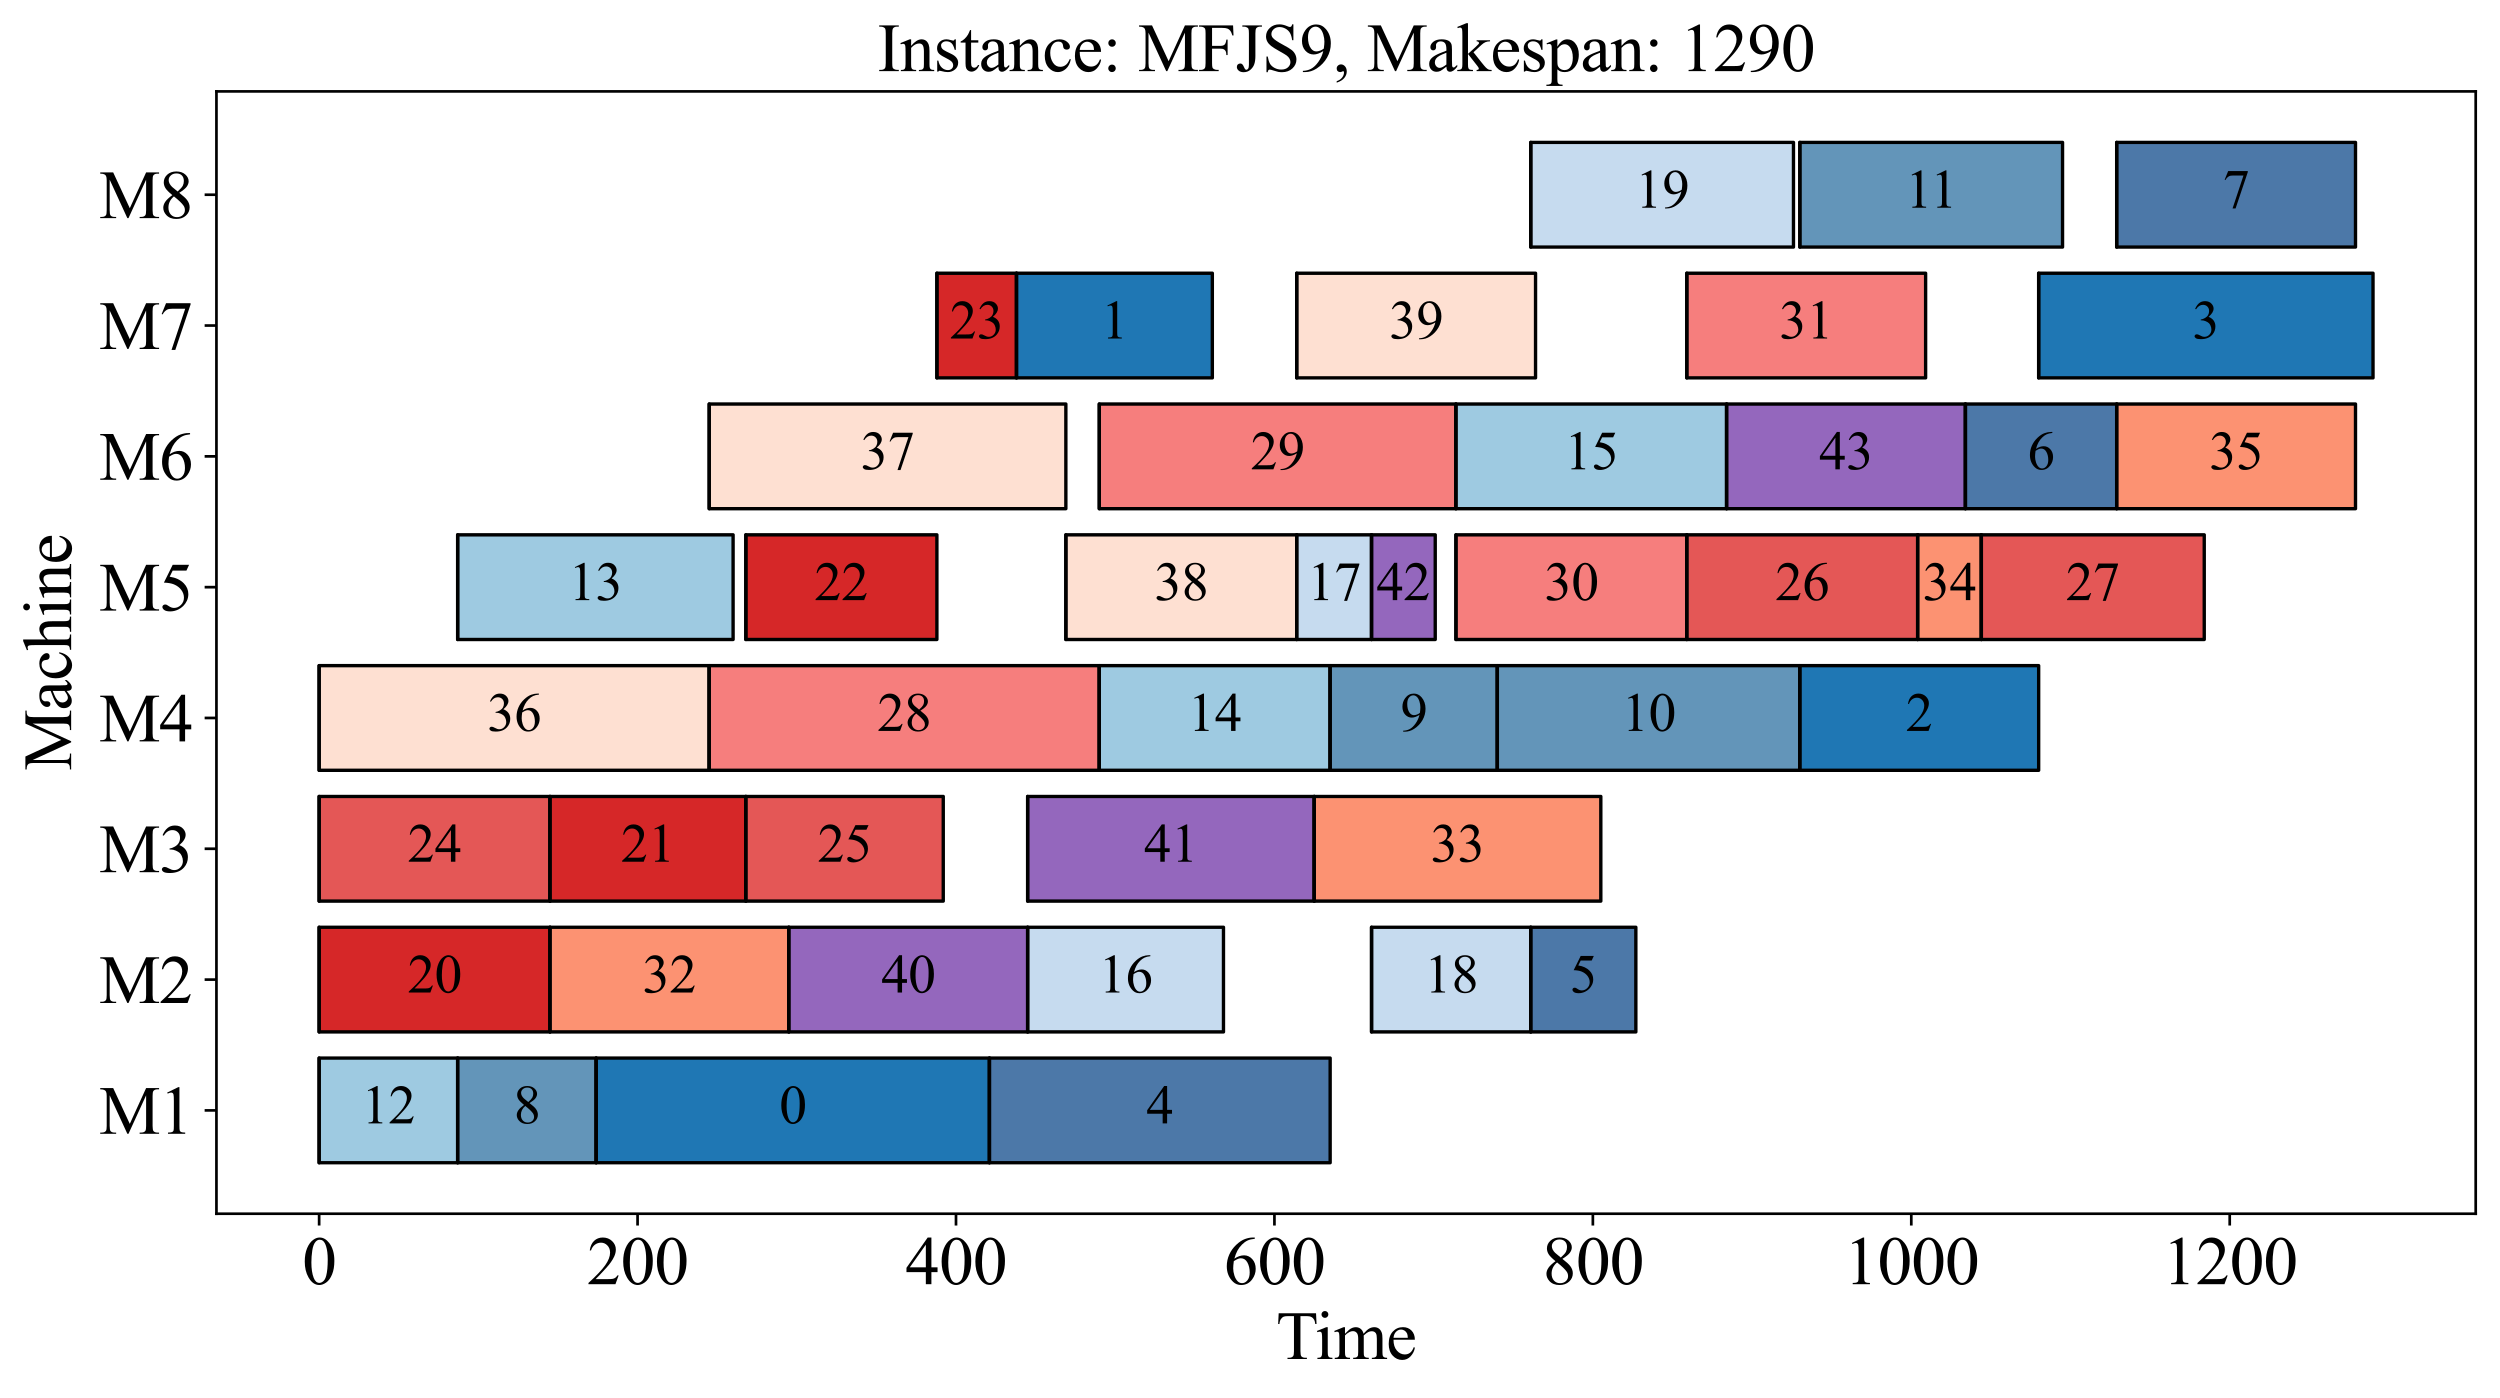 <?xml version="1.0" encoding="utf-8" standalone="no"?>
<!DOCTYPE svg PUBLIC "-//W3C//DTD SVG 1.1//EN"
  "http://www.w3.org/Graphics/SVG/1.1/DTD/svg11.dtd">
<svg xmlns:xlink="http://www.w3.org/1999/xlink" width="740.95pt" height="414.259pt" viewBox="0 0 740.95 414.259" xmlns="http://www.w3.org/2000/svg" version="1.1">
 <defs>
  <style type="text/css">*{stroke-linejoin: round; stroke-linecap: butt}</style>
 </defs>
 <g id="figure_1">
  <g id="patch_1">
   <path d="M 0 414.259 
L 740.95 414.259 
L 740.95 0 
L 0 0 
z
" style="fill: #ffffff"/>
  </g>
  <g id="axes_1">
   <g id="patch_2">
    <path d="M 64.15 359.728 
L 733.75 359.728 
L 733.75 27.087 
L 64.15 27.087 
z
" style="fill: #ffffff"/>
   </g>
   <g id="PolyCollection_1">
    <defs>
     <path id="mff689e682a" d="M 94.586 -69.651 
L 94.586 -100.667 
L 135.64 -100.667 
L 135.64 -69.651 
z
" style="stroke: #000000"/>
    </defs>
    <g clip-path="url(#p47ff75f130)">
     <use xlink:href="#mff689e682a" x="0" y="414.259" style="fill: #9ecae1; stroke: #000000"/>
    </g>
   </g>
   <g id="PolyCollection_2">
    <path d="M 94.586 344.608 
L 94.586 313.592 
L 94.586 313.592 
L 94.586 344.608 
z
" clip-path="url(#p47ff75f130)" style="fill: url(#hd9e4e5d616); stroke: #000000"/>
   </g>
   <g id="PolyCollection_3">
    <defs>
     <path id="m01bcadb114" d="M 135.64 -69.651 
L 135.64 -100.667 
L 176.694 -100.667 
L 176.694 -69.651 
z
" style="stroke: #000000"/>
    </defs>
    <g clip-path="url(#p47ff75f130)">
     <use xlink:href="#m01bcadb114" x="0" y="414.259" style="fill: #6395b9; stroke: #000000"/>
    </g>
   </g>
   <g id="PolyCollection_4">
    <path d="M 135.64 344.608 
L 135.64 313.592 
L 135.64 313.592 
L 135.64 344.608 
z
" clip-path="url(#p47ff75f130)" style="fill: url(#hd9e4e5d616); stroke: #000000"/>
   </g>
   <g id="PolyCollection_5">
    <defs>
     <path id="m544ecda724" d="M 176.694 -69.651 
L 176.694 -100.667 
L 293.249 -100.667 
L 293.249 -69.651 
z
" style="stroke: #000000"/>
    </defs>
    <g clip-path="url(#p47ff75f130)">
     <use xlink:href="#m544ecda724" x="0" y="414.259" style="fill: #1f77b4; stroke: #000000"/>
    </g>
   </g>
   <g id="PolyCollection_6">
    <path d="M 176.694 344.608 
L 176.694 313.592 
L 176.694 313.592 
L 176.694 344.608 
z
" clip-path="url(#p47ff75f130)" style="fill: url(#hd9e4e5d616); stroke: #000000"/>
   </g>
   <g id="PolyCollection_7">
    <defs>
     <path id="m02d9973f94" d="M 293.249 -69.651 
L 293.249 -100.667 
L 394.231 -100.667 
L 394.231 -69.651 
z
" style="stroke: #000000"/>
    </defs>
    <g clip-path="url(#p47ff75f130)">
     <use xlink:href="#m02d9973f94" x="0" y="414.259" style="fill: #4c78a8; stroke: #000000"/>
    </g>
   </g>
   <g id="PolyCollection_8">
    <path d="M 293.249 344.608 
L 293.249 313.592 
L 293.249 313.592 
L 293.249 344.608 
z
" clip-path="url(#p47ff75f130)" style="fill: url(#hd9e4e5d616); stroke: #000000"/>
   </g>
   <g id="PolyCollection_9">
    <defs>
     <path id="mebdc23716f" d="M 94.586 -108.42 
L 94.586 -139.436 
L 163.009 -139.436 
L 163.009 -108.42 
z
" style="stroke: #000000"/>
    </defs>
    <g clip-path="url(#p47ff75f130)">
     <use xlink:href="#mebdc23716f" x="0" y="414.259" style="fill: #d62728; stroke: #000000"/>
    </g>
   </g>
   <g id="PolyCollection_10">
    <path d="M 94.586 305.838 
L 94.586 274.823 
L 94.586 274.823 
L 94.586 305.838 
z
" clip-path="url(#p47ff75f130)" style="fill: url(#hd9e4e5d616); stroke: #000000"/>
   </g>
   <g id="PolyCollection_11">
    <defs>
     <path id="m14fef2a472" d="M 163.009 -108.42 
L 163.009 -139.436 
L 233.791 -139.436 
L 233.791 -108.42 
z
" style="stroke: #000000"/>
    </defs>
    <g clip-path="url(#p47ff75f130)">
     <use xlink:href="#m14fef2a472" x="0" y="414.259" style="fill: #fc9272; stroke: #000000"/>
    </g>
   </g>
   <g id="PolyCollection_12">
    <path d="M 163.009 305.838 
L 163.009 274.823 
L 163.009 274.823 
L 163.009 305.838 
z
" clip-path="url(#p47ff75f130)" style="fill: url(#hd9e4e5d616); stroke: #000000"/>
   </g>
   <g id="PolyCollection_13">
    <defs>
     <path id="md68b8c8b02" d="M 233.791 -108.42 
L 233.791 -139.436 
L 304.574 -139.436 
L 304.574 -108.42 
z
" style="stroke: #000000"/>
    </defs>
    <g clip-path="url(#p47ff75f130)">
     <use xlink:href="#md68b8c8b02" x="0" y="414.259" style="fill: #9467bd; stroke: #000000"/>
    </g>
   </g>
   <g id="PolyCollection_14">
    <path d="M 233.791 305.838 
L 233.791 274.823 
L 233.791 274.823 
L 233.791 305.838 
z
" clip-path="url(#p47ff75f130)" style="fill: url(#hd9e4e5d616); stroke: #000000"/>
   </g>
   <g id="PolyCollection_15">
    <defs>
     <path id="m37b8b7e415" d="M 304.574 -108.42 
L 304.574 -139.436 
L 362.615 -139.436 
L 362.615 -108.42 
z
" style="stroke: #000000"/>
    </defs>
    <g clip-path="url(#p47ff75f130)">
     <use xlink:href="#m37b8b7e415" x="0" y="414.259" style="fill: #c6dbef; stroke: #000000"/>
    </g>
   </g>
   <g id="PolyCollection_16">
    <path d="M 304.574 305.838 
L 304.574 274.823 
L 304.574 274.823 
L 304.574 305.838 
z
" clip-path="url(#p47ff75f130)" style="fill: url(#hd9e4e5d616); stroke: #000000"/>
   </g>
   <g id="PolyCollection_17">
    <defs>
     <path id="m3b2039a3ca" d="M 406.5 -108.42 
L 406.5 -139.436 
L 453.688 -139.436 
L 453.688 -108.42 
z
" style="stroke: #000000"/>
    </defs>
    <g clip-path="url(#p47ff75f130)">
     <use xlink:href="#m3b2039a3ca" x="0" y="414.259" style="fill: #c6dbef; stroke: #000000"/>
    </g>
   </g>
   <g id="PolyCollection_18">
    <path d="M 406.5 305.838 
L 406.5 274.823 
L 406.5 274.823 
L 406.5 305.838 
z
" clip-path="url(#p47ff75f130)" style="fill: url(#hd9e4e5d616); stroke: #000000"/>
   </g>
   <g id="PolyCollection_19">
    <defs>
     <path id="me08c27e023" d="M 453.688 -108.42 
L 453.688 -139.436 
L 484.832 -139.436 
L 484.832 -108.42 
z
" style="stroke: #000000"/>
    </defs>
    <g clip-path="url(#p47ff75f130)">
     <use xlink:href="#me08c27e023" x="0" y="414.259" style="fill: #4c78a8; stroke: #000000"/>
    </g>
   </g>
   <g id="PolyCollection_20">
    <path d="M 453.688 305.838 
L 453.688 274.823 
L 453.688 274.823 
L 453.688 305.838 
z
" clip-path="url(#p47ff75f130)" style="fill: url(#hd9e4e5d616); stroke: #000000"/>
   </g>
   <g id="PolyCollection_21">
    <defs>
     <path id="m6da36f561f" d="M 94.586 -147.19 
L 94.586 -178.205 
L 163.009 -178.205 
L 163.009 -147.19 
z
" style="stroke: #000000"/>
    </defs>
    <g clip-path="url(#p47ff75f130)">
     <use xlink:href="#m6da36f561f" x="0" y="414.259" style="fill: #e45756; stroke: #000000"/>
    </g>
   </g>
   <g id="PolyCollection_22">
    <path d="M 94.586 267.069 
L 94.586 236.054 
L 94.586 236.054 
L 94.586 267.069 
z
" clip-path="url(#p47ff75f130)" style="fill: url(#hd9e4e5d616); stroke: #000000"/>
   </g>
   <g id="PolyCollection_23">
    <defs>
     <path id="mc8dd6ab3a8" d="M 163.009 -147.19 
L 163.009 -178.205 
L 221.051 -178.205 
L 221.051 -147.19 
z
" style="stroke: #000000"/>
    </defs>
    <g clip-path="url(#p47ff75f130)">
     <use xlink:href="#mc8dd6ab3a8" x="0" y="414.259" style="fill: #d62728; stroke: #000000"/>
    </g>
   </g>
   <g id="PolyCollection_24">
    <path d="M 163.009 267.069 
L 163.009 236.054 
L 163.009 236.054 
L 163.009 267.069 
z
" clip-path="url(#p47ff75f130)" style="fill: url(#hd9e4e5d616); stroke: #000000"/>
   </g>
   <g id="PolyCollection_25">
    <defs>
     <path id="m9363a8ab79" d="M 221.051 -147.19 
L 221.051 -178.205 
L 279.564 -178.205 
L 279.564 -147.19 
z
" style="stroke: #000000"/>
    </defs>
    <g clip-path="url(#p47ff75f130)">
     <use xlink:href="#m9363a8ab79" x="0" y="414.259" style="fill: #e45756; stroke: #000000"/>
    </g>
   </g>
   <g id="PolyCollection_26">
    <path d="M 221.051 267.069 
L 221.051 236.054 
L 221.051 236.054 
L 221.051 267.069 
z
" clip-path="url(#p47ff75f130)" style="fill: url(#hd9e4e5d616); stroke: #000000"/>
   </g>
   <g id="PolyCollection_27">
    <defs>
     <path id="m8dbe114ea6" d="M 304.574 -147.19 
L 304.574 -178.205 
L 389.512 -178.205 
L 389.512 -147.19 
z
" style="stroke: #000000"/>
    </defs>
    <g clip-path="url(#p47ff75f130)">
     <use xlink:href="#m8dbe114ea6" x="0" y="414.259" style="fill: #9467bd; stroke: #000000"/>
    </g>
   </g>
   <g id="PolyCollection_28">
    <path d="M 304.574 267.069 
L 304.574 236.054 
L 304.574 236.054 
L 304.574 267.069 
z
" clip-path="url(#p47ff75f130)" style="fill: url(#hd9e4e5d616); stroke: #000000"/>
   </g>
   <g id="PolyCollection_29">
    <defs>
     <path id="m3105e2e267" d="M 389.512 -147.19 
L 389.512 -178.205 
L 474.451 -178.205 
L 474.451 -147.19 
z
" style="stroke: #000000"/>
    </defs>
    <g clip-path="url(#p47ff75f130)">
     <use xlink:href="#m3105e2e267" x="0" y="414.259" style="fill: #fc9272; stroke: #000000"/>
    </g>
   </g>
   <g id="PolyCollection_30">
    <path d="M 389.512 267.069 
L 389.512 236.054 
L 389.512 236.054 
L 389.512 267.069 
z
" clip-path="url(#p47ff75f130)" style="fill: url(#hd9e4e5d616); stroke: #000000"/>
   </g>
   <g id="PolyCollection_31">
    <defs>
     <path id="m6b55449973" d="M 94.586 -185.959 
L 94.586 -216.974 
L 210.197 -216.974 
L 210.197 -185.959 
z
" style="stroke: #000000"/>
    </defs>
    <g clip-path="url(#p47ff75f130)">
     <use xlink:href="#m6b55449973" x="0" y="414.259" style="fill: #fee0d2; stroke: #000000"/>
    </g>
   </g>
   <g id="PolyCollection_32">
    <path d="M 94.586 228.3 
L 94.586 197.284 
L 94.586 197.284 
L 94.586 228.3 
z
" clip-path="url(#p47ff75f130)" style="fill: url(#hd9e4e5d616); stroke: #000000"/>
   </g>
   <g id="PolyCollection_33">
    <defs>
     <path id="mc320e1a451" d="M 210.197 -185.959 
L 210.197 -216.974 
L 325.808 -216.974 
L 325.808 -185.959 
z
" style="stroke: #000000"/>
    </defs>
    <g clip-path="url(#p47ff75f130)">
     <use xlink:href="#mc320e1a451" x="0" y="414.259" style="fill: #f67e7d; stroke: #000000"/>
    </g>
   </g>
   <g id="PolyCollection_34">
    <path d="M 210.197 228.3 
L 210.197 197.284 
L 210.197 197.284 
L 210.197 228.3 
z
" clip-path="url(#p47ff75f130)" style="fill: url(#hd9e4e5d616); stroke: #000000"/>
   </g>
   <g id="PolyCollection_35">
    <defs>
     <path id="m1f0e26276e" d="M 325.808 -185.959 
L 325.808 -216.974 
L 394.231 -216.974 
L 394.231 -185.959 
z
" style="stroke: #000000"/>
    </defs>
    <g clip-path="url(#p47ff75f130)">
     <use xlink:href="#m1f0e26276e" x="0" y="414.259" style="fill: #9ecae1; stroke: #000000"/>
    </g>
   </g>
   <g id="PolyCollection_36">
    <path d="M 325.808 228.3 
L 325.808 197.284 
L 325.808 197.284 
L 325.808 228.3 
z
" clip-path="url(#p47ff75f130)" style="fill: url(#hd9e4e5d616); stroke: #000000"/>
   </g>
   <g id="PolyCollection_37">
    <defs>
     <path id="mf9af5ffdec" d="M 394.231 -185.959 
L 394.231 -216.974 
L 443.779 -216.974 
L 443.779 -185.959 
z
" style="stroke: #000000"/>
    </defs>
    <g clip-path="url(#p47ff75f130)">
     <use xlink:href="#mf9af5ffdec" x="0" y="414.259" style="fill: #6395b9; stroke: #000000"/>
    </g>
   </g>
   <g id="PolyCollection_38">
    <path d="M 394.231 228.3 
L 394.231 197.284 
L 394.231 197.284 
L 394.231 228.3 
z
" clip-path="url(#p47ff75f130)" style="fill: url(#hd9e4e5d616); stroke: #000000"/>
   </g>
   <g id="PolyCollection_39">
    <defs>
     <path id="mb740671d5b" d="M 443.779 -185.959 
L 443.779 -216.974 
L 533.436 -216.974 
L 533.436 -185.959 
z
" style="stroke: #000000"/>
    </defs>
    <g clip-path="url(#p47ff75f130)">
     <use xlink:href="#mb740671d5b" x="0" y="414.259" style="fill: #6395b9; stroke: #000000"/>
    </g>
   </g>
   <g id="PolyCollection_40">
    <path d="M 443.779 228.3 
L 443.779 197.284 
L 443.779 197.284 
L 443.779 228.3 
z
" clip-path="url(#p47ff75f130)" style="fill: url(#hd9e4e5d616); stroke: #000000"/>
   </g>
   <g id="PolyCollection_41">
    <defs>
     <path id="m84c712bb4f" d="M 533.436 -185.959 
L 533.436 -216.974 
L 604.218 -216.974 
L 604.218 -185.959 
z
" style="stroke: #000000"/>
    </defs>
    <g clip-path="url(#p47ff75f130)">
     <use xlink:href="#m84c712bb4f" x="0" y="414.259" style="fill: #1f77b4; stroke: #000000"/>
    </g>
   </g>
   <g id="PolyCollection_42">
    <path d="M 533.436 228.3 
L 533.436 197.284 
L 533.436 197.284 
L 533.436 228.3 
z
" clip-path="url(#p47ff75f130)" style="fill: url(#hd9e4e5d616); stroke: #000000"/>
   </g>
   <g id="PolyCollection_43">
    <defs>
     <path id="mf5e89d4149" d="M 135.64 -224.728 
L 135.64 -255.744 
L 217.276 -255.744 
L 217.276 -224.728 
z
" style="stroke: #000000"/>
    </defs>
    <g clip-path="url(#p47ff75f130)">
     <use xlink:href="#mf5e89d4149" x="0" y="414.259" style="fill: #9ecae1; stroke: #000000"/>
    </g>
   </g>
   <g id="PolyCollection_44">
    <path d="M 135.64 189.531 
L 135.64 158.515 
L 135.64 158.515 
L 135.64 189.531 
z
" clip-path="url(#p47ff75f130)" style="fill: url(#hd9e4e5d616); stroke: #000000"/>
   </g>
   <g id="PolyCollection_45">
    <defs>
     <path id="m15197a8713" d="M 221.051 -224.728 
L 221.051 -255.744 
L 277.676 -255.744 
L 277.676 -224.728 
z
" style="stroke: #000000"/>
    </defs>
    <g clip-path="url(#p47ff75f130)">
     <use xlink:href="#m15197a8713" x="0" y="414.259" style="fill: #d62728; stroke: #000000"/>
    </g>
   </g>
   <g id="PolyCollection_46">
    <path d="M 221.051 189.531 
L 221.051 158.515 
L 221.051 158.515 
L 221.051 189.531 
z
" clip-path="url(#p47ff75f130)" style="fill: url(#hd9e4e5d616); stroke: #000000"/>
   </g>
   <g id="PolyCollection_47">
    <defs>
     <path id="m06922b2350" d="M 315.899 -224.728 
L 315.899 -255.744 
L 384.322 -255.744 
L 384.322 -224.728 
z
" style="stroke: #000000"/>
    </defs>
    <g clip-path="url(#p47ff75f130)">
     <use xlink:href="#m06922b2350" x="0" y="414.259" style="fill: #fee0d2; stroke: #000000"/>
    </g>
   </g>
   <g id="PolyCollection_48">
    <path d="M 315.899 189.531 
L 315.899 158.515 
L 315.899 158.515 
L 315.899 189.531 
z
" clip-path="url(#p47ff75f130)" style="fill: url(#hd9e4e5d616); stroke: #000000"/>
   </g>
   <g id="PolyCollection_49">
    <defs>
     <path id="me83b52775a" d="M 384.322 -224.728 
L 384.322 -255.744 
L 406.5 -255.744 
L 406.5 -224.728 
z
" style="stroke: #000000"/>
    </defs>
    <g clip-path="url(#p47ff75f130)">
     <use xlink:href="#me83b52775a" x="0" y="414.259" style="fill: #c6dbef; stroke: #000000"/>
    </g>
   </g>
   <g id="PolyCollection_50">
    <path d="M 384.322 189.531 
L 384.322 158.515 
L 384.322 158.515 
L 384.322 189.531 
z
" clip-path="url(#p47ff75f130)" style="fill: url(#hd9e4e5d616); stroke: #000000"/>
   </g>
   <g id="PolyCollection_51">
    <defs>
     <path id="md1a01cda67" d="M 406.5 -224.728 
L 406.5 -255.744 
L 425.375 -255.744 
L 425.375 -224.728 
z
" style="stroke: #000000"/>
    </defs>
    <g clip-path="url(#p47ff75f130)">
     <use xlink:href="#md1a01cda67" x="0" y="414.259" style="fill: #9467bd; stroke: #000000"/>
    </g>
   </g>
   <g id="PolyCollection_52">
    <path d="M 406.5 189.531 
L 406.5 158.515 
L 406.5 158.515 
L 406.5 189.531 
z
" clip-path="url(#p47ff75f130)" style="fill: url(#hd9e4e5d616); stroke: #000000"/>
   </g>
   <g id="PolyCollection_53">
    <defs>
     <path id="mda8daeb2f2" d="M 431.51 -224.728 
L 431.51 -255.744 
L 499.933 -255.744 
L 499.933 -224.728 
z
" style="stroke: #000000"/>
    </defs>
    <g clip-path="url(#p47ff75f130)">
     <use xlink:href="#mda8daeb2f2" x="0" y="414.259" style="fill: #f67e7d; stroke: #000000"/>
    </g>
   </g>
   <g id="PolyCollection_54">
    <path d="M 431.51 189.531 
L 431.51 158.515 
L 431.51 158.515 
L 431.51 189.531 
z
" clip-path="url(#p47ff75f130)" style="fill: url(#hd9e4e5d616); stroke: #000000"/>
   </g>
   <g id="PolyCollection_55">
    <defs>
     <path id="mcf6ab3fa9c" d="M 499.933 -224.728 
L 499.933 -255.744 
L 568.355 -255.744 
L 568.355 -224.728 
z
" style="stroke: #000000"/>
    </defs>
    <g clip-path="url(#p47ff75f130)">
     <use xlink:href="#mcf6ab3fa9c" x="0" y="414.259" style="fill: #e45756; stroke: #000000"/>
    </g>
   </g>
   <g id="PolyCollection_56">
    <path d="M 499.933 189.531 
L 499.933 158.515 
L 499.933 158.515 
L 499.933 189.531 
z
" clip-path="url(#p47ff75f130)" style="fill: url(#hd9e4e5d616); stroke: #000000"/>
   </g>
   <g id="PolyCollection_57">
    <defs>
     <path id="mbe0f605078" d="M 568.355 -224.728 
L 568.355 -255.744 
L 587.231 -255.744 
L 587.231 -224.728 
z
" style="stroke: #000000"/>
    </defs>
    <g clip-path="url(#p47ff75f130)">
     <use xlink:href="#mbe0f605078" x="0" y="414.259" style="fill: #fc9272; stroke: #000000"/>
    </g>
   </g>
   <g id="PolyCollection_58">
    <path d="M 568.355 189.531 
L 568.355 158.515 
L 568.355 158.515 
L 568.355 189.531 
z
" clip-path="url(#p47ff75f130)" style="fill: url(#hd9e4e5d616); stroke: #000000"/>
   </g>
   <g id="PolyCollection_59">
    <defs>
     <path id="m3c773db8bf" d="M 587.231 -224.728 
L 587.231 -255.744 
L 653.294 -255.744 
L 653.294 -224.728 
z
" style="stroke: #000000"/>
    </defs>
    <g clip-path="url(#p47ff75f130)">
     <use xlink:href="#m3c773db8bf" x="0" y="414.259" style="fill: #e45756; stroke: #000000"/>
    </g>
   </g>
   <g id="PolyCollection_60">
    <path d="M 587.231 189.531 
L 587.231 158.515 
L 587.231 158.515 
L 587.231 189.531 
z
" clip-path="url(#p47ff75f130)" style="fill: url(#hd9e4e5d616); stroke: #000000"/>
   </g>
   <g id="PolyCollection_61">
    <defs>
     <path id="m1497c17f17" d="M 210.197 -263.497 
L 210.197 -294.513 
L 315.899 -294.513 
L 315.899 -263.497 
z
" style="stroke: #000000"/>
    </defs>
    <g clip-path="url(#p47ff75f130)">
     <use xlink:href="#m1497c17f17" x="0" y="414.259" style="fill: #fee0d2; stroke: #000000"/>
    </g>
   </g>
   <g id="PolyCollection_62">
    <path d="M 210.197 150.761 
L 210.197 119.746 
L 210.197 119.746 
L 210.197 150.761 
z
" clip-path="url(#p47ff75f130)" style="fill: url(#hd9e4e5d616); stroke: #000000"/>
   </g>
   <g id="PolyCollection_63">
    <defs>
     <path id="me3de619444" d="M 325.808 -263.497 
L 325.808 -294.513 
L 431.51 -294.513 
L 431.51 -263.497 
z
" style="stroke: #000000"/>
    </defs>
    <g clip-path="url(#p47ff75f130)">
     <use xlink:href="#me3de619444" x="0" y="414.259" style="fill: #f67e7d; stroke: #000000"/>
    </g>
   </g>
   <g id="PolyCollection_64">
    <path d="M 325.808 150.761 
L 325.808 119.746 
L 325.808 119.746 
L 325.808 150.761 
z
" clip-path="url(#p47ff75f130)" style="fill: url(#hd9e4e5d616); stroke: #000000"/>
   </g>
   <g id="PolyCollection_65">
    <defs>
     <path id="m731df9199f" d="M 431.51 -263.497 
L 431.51 -294.513 
L 511.73 -294.513 
L 511.73 -263.497 
z
" style="stroke: #000000"/>
    </defs>
    <g clip-path="url(#p47ff75f130)">
     <use xlink:href="#m731df9199f" x="0" y="414.259" style="fill: #9ecae1; stroke: #000000"/>
    </g>
   </g>
   <g id="PolyCollection_66">
    <path d="M 431.51 150.761 
L 431.51 119.746 
L 431.51 119.746 
L 431.51 150.761 
z
" clip-path="url(#p47ff75f130)" style="fill: url(#hd9e4e5d616); stroke: #000000"/>
   </g>
   <g id="PolyCollection_67">
    <defs>
     <path id="medd0426863" d="M 511.73 -263.497 
L 511.73 -294.513 
L 582.512 -294.513 
L 582.512 -263.497 
z
" style="stroke: #000000"/>
    </defs>
    <g clip-path="url(#p47ff75f130)">
     <use xlink:href="#medd0426863" x="0" y="414.259" style="fill: #9467bd; stroke: #000000"/>
    </g>
   </g>
   <g id="PolyCollection_68">
    <path d="M 511.73 150.761 
L 511.73 119.746 
L 511.73 119.746 
L 511.73 150.761 
z
" clip-path="url(#p47ff75f130)" style="fill: url(#hd9e4e5d616); stroke: #000000"/>
   </g>
   <g id="PolyCollection_69">
    <defs>
     <path id="m95fc25e446" d="M 582.512 -263.497 
L 582.512 -294.513 
L 627.341 -294.513 
L 627.341 -263.497 
z
" style="stroke: #000000"/>
    </defs>
    <g clip-path="url(#p47ff75f130)">
     <use xlink:href="#m95fc25e446" x="0" y="414.259" style="fill: #4c78a8; stroke: #000000"/>
    </g>
   </g>
   <g id="PolyCollection_70">
    <path d="M 582.512 150.761 
L 582.512 119.746 
L 582.512 119.746 
L 582.512 150.761 
z
" clip-path="url(#p47ff75f130)" style="fill: url(#hd9e4e5d616); stroke: #000000"/>
   </g>
   <g id="PolyCollection_71">
    <defs>
     <path id="m52de9f1928" d="M 627.341 -263.497 
L 627.341 -294.513 
L 698.123 -294.513 
L 698.123 -263.497 
z
" style="stroke: #000000"/>
    </defs>
    <g clip-path="url(#p47ff75f130)">
     <use xlink:href="#m52de9f1928" x="0" y="414.259" style="fill: #fc9272; stroke: #000000"/>
    </g>
   </g>
   <g id="PolyCollection_72">
    <path d="M 627.341 150.761 
L 627.341 119.746 
L 627.341 119.746 
L 627.341 150.761 
z
" clip-path="url(#p47ff75f130)" style="fill: url(#hd9e4e5d616); stroke: #000000"/>
   </g>
   <g id="PolyCollection_73">
    <defs>
     <path id="mc40f180619" d="M 277.676 -302.267 
L 277.676 -333.282 
L 301.271 -333.282 
L 301.271 -302.267 
z
" style="stroke: #000000"/>
    </defs>
    <g clip-path="url(#p47ff75f130)">
     <use xlink:href="#mc40f180619" x="0" y="414.259" style="fill: #d62728; stroke: #000000"/>
    </g>
   </g>
   <g id="PolyCollection_74">
    <path d="M 277.676 111.992 
L 277.676 80.977 
L 277.676 80.977 
L 277.676 111.992 
z
" clip-path="url(#p47ff75f130)" style="fill: url(#hd9e4e5d616); stroke: #000000"/>
   </g>
   <g id="PolyCollection_75">
    <defs>
     <path id="md3a81cb4a1" d="M 301.271 -302.267 
L 301.271 -333.282 
L 359.312 -333.282 
L 359.312 -302.267 
z
" style="stroke: #000000"/>
    </defs>
    <g clip-path="url(#p47ff75f130)">
     <use xlink:href="#md3a81cb4a1" x="0" y="414.259" style="fill: #1f77b4; stroke: #000000"/>
    </g>
   </g>
   <g id="PolyCollection_76">
    <path d="M 301.271 111.992 
L 301.271 80.977 
L 301.271 80.977 
L 301.271 111.992 
z
" clip-path="url(#p47ff75f130)" style="fill: url(#hd9e4e5d616); stroke: #000000"/>
   </g>
   <g id="PolyCollection_77">
    <defs>
     <path id="md5d8fa8c0f" d="M 384.322 -302.267 
L 384.322 -333.282 
L 455.104 -333.282 
L 455.104 -302.267 
z
" style="stroke: #000000"/>
    </defs>
    <g clip-path="url(#p47ff75f130)">
     <use xlink:href="#md5d8fa8c0f" x="0" y="414.259" style="fill: #fee0d2; stroke: #000000"/>
    </g>
   </g>
   <g id="PolyCollection_78">
    <path d="M 384.322 111.992 
L 384.322 80.977 
L 384.322 80.977 
L 384.322 111.992 
z
" clip-path="url(#p47ff75f130)" style="fill: url(#hd9e4e5d616); stroke: #000000"/>
   </g>
   <g id="PolyCollection_79">
    <defs>
     <path id="m603b903de3" d="M 499.933 -302.267 
L 499.933 -333.282 
L 570.715 -333.282 
L 570.715 -302.267 
z
" style="stroke: #000000"/>
    </defs>
    <g clip-path="url(#p47ff75f130)">
     <use xlink:href="#m603b903de3" x="0" y="414.259" style="fill: #f67e7d; stroke: #000000"/>
    </g>
   </g>
   <g id="PolyCollection_80">
    <path d="M 499.933 111.992 
L 499.933 80.977 
L 499.933 80.977 
L 499.933 111.992 
z
" clip-path="url(#p47ff75f130)" style="fill: url(#hd9e4e5d616); stroke: #000000"/>
   </g>
   <g id="PolyCollection_81">
    <defs>
     <path id="mf208c3848e" d="M 604.218 -302.267 
L 604.218 -333.282 
L 703.314 -333.282 
L 703.314 -302.267 
z
" style="stroke: #000000"/>
    </defs>
    <g clip-path="url(#p47ff75f130)">
     <use xlink:href="#mf208c3848e" x="0" y="414.259" style="fill: #1f77b4; stroke: #000000"/>
    </g>
   </g>
   <g id="PolyCollection_82">
    <path d="M 604.218 111.992 
L 604.218 80.977 
L 604.218 80.977 
L 604.218 111.992 
z
" clip-path="url(#p47ff75f130)" style="fill: url(#hd9e4e5d616); stroke: #000000"/>
   </g>
   <g id="PolyCollection_83">
    <defs>
     <path id="mbe2f33ed51" d="M 453.688 -341.036 
L 453.688 -372.051 
L 531.549 -372.051 
L 531.549 -341.036 
z
" style="stroke: #000000"/>
    </defs>
    <g clip-path="url(#p47ff75f130)">
     <use xlink:href="#mbe2f33ed51" x="0" y="414.259" style="fill: #c6dbef; stroke: #000000"/>
    </g>
   </g>
   <g id="PolyCollection_84">
    <path d="M 453.688 73.223 
L 453.688 42.208 
L 453.688 42.208 
L 453.688 73.223 
z
" clip-path="url(#p47ff75f130)" style="fill: url(#hd9e4e5d616); stroke: #000000"/>
   </g>
   <g id="PolyCollection_85">
    <defs>
     <path id="m9ee752be42" d="M 533.436 -341.036 
L 533.436 -372.051 
L 611.297 -372.051 
L 611.297 -341.036 
z
" style="stroke: #000000"/>
    </defs>
    <g clip-path="url(#p47ff75f130)">
     <use xlink:href="#m9ee752be42" x="0" y="414.259" style="fill: #6395b9; stroke: #000000"/>
    </g>
   </g>
   <g id="PolyCollection_86">
    <path d="M 533.436 73.223 
L 533.436 42.208 
L 533.436 42.208 
L 533.436 73.223 
z
" clip-path="url(#p47ff75f130)" style="fill: url(#hd9e4e5d616); stroke: #000000"/>
   </g>
   <g id="PolyCollection_87">
    <defs>
     <path id="m8facebf073" d="M 627.341 -341.036 
L 627.341 -372.051 
L 698.123 -372.051 
L 698.123 -341.036 
z
" style="stroke: #000000"/>
    </defs>
    <g clip-path="url(#p47ff75f130)">
     <use xlink:href="#m8facebf073" x="0" y="414.259" style="fill: #4c78a8; stroke: #000000"/>
    </g>
   </g>
   <g id="PolyCollection_88">
    <path d="M 627.341 73.223 
L 627.341 42.208 
L 627.341 42.208 
L 627.341 73.223 
z
" clip-path="url(#p47ff75f130)" style="fill: url(#hd9e4e5d616); stroke: #000000"/>
   </g>
   <g id="matplotlib.axis_1">
    <g id="xtick_1">
     <g id="line2d_1">
      <defs>
       <path id="m393d770f12" d="M 0 0 
L 0 3.5 
" style="stroke: #000000; stroke-width: 0.8"/>
      </defs>
      <g>
       <use xlink:href="#m393d770f12" x="94.586" y="359.728" style="stroke: #000000; stroke-width: 0.8"/>
      </g>
     </g>
     <g id="text_1">
      <!-- 0 -->
      <g transform="translate(89.586 380.615) scale(0.2 -0.2)">
       <defs>
        <path id="TimesNewRomanPSMT-30" d="M 231 2094 
Q 231 2819 450 3342 
Q 669 3866 1031 4122 
Q 1313 4325 1613 4325 
Q 2100 4325 2488 3828 
Q 2972 3213 2972 2159 
Q 2972 1422 2759 906 
Q 2547 391 2217 158 
Q 1888 -75 1581 -75 
Q 975 -75 572 641 
Q 231 1244 231 2094 
z
M 844 2016 
Q 844 1141 1059 588 
Q 1238 122 1591 122 
Q 1759 122 1940 273 
Q 2122 425 2216 781 
Q 2359 1319 2359 2297 
Q 2359 3022 2209 3506 
Q 2097 3866 1919 4016 
Q 1791 4119 1609 4119 
Q 1397 4119 1231 3928 
Q 1006 3669 925 3112 
Q 844 2556 844 2016 
z
" transform="scale(0.016)"/>
       </defs>
       <use xlink:href="#TimesNewRomanPSMT-30"/>
      </g>
     </g>
    </g>
    <g id="xtick_2">
     <g id="line2d_2">
      <g>
       <use xlink:href="#m393d770f12" x="188.963" y="359.728" style="stroke: #000000; stroke-width: 0.8"/>
      </g>
     </g>
     <g id="text_2">
      <!-- 200 -->
      <g transform="translate(173.963 380.615) scale(0.2 -0.2)">
       <defs>
        <path id="TimesNewRomanPSMT-32" d="M 2934 816 
L 2638 0 
L 138 0 
L 138 116 
Q 1241 1122 1691 1759 
Q 2141 2397 2141 2925 
Q 2141 3328 1894 3587 
Q 1647 3847 1303 3847 
Q 991 3847 742 3664 
Q 494 3481 375 3128 
L 259 3128 
Q 338 3706 661 4015 
Q 984 4325 1469 4325 
Q 1984 4325 2329 3994 
Q 2675 3663 2675 3213 
Q 2675 2891 2525 2569 
Q 2294 2063 1775 1497 
Q 997 647 803 472 
L 1909 472 
Q 2247 472 2383 497 
Q 2519 522 2628 598 
Q 2738 675 2819 816 
L 2934 816 
z
" transform="scale(0.016)"/>
       </defs>
       <use xlink:href="#TimesNewRomanPSMT-32"/>
       <use xlink:href="#TimesNewRomanPSMT-30" x="50"/>
       <use xlink:href="#TimesNewRomanPSMT-30" x="100"/>
      </g>
     </g>
    </g>
    <g id="xtick_3">
     <g id="line2d_3">
      <g>
       <use xlink:href="#m393d770f12" x="283.339" y="359.728" style="stroke: #000000; stroke-width: 0.8"/>
      </g>
     </g>
     <g id="text_3">
      <!-- 400 -->
      <g transform="translate(268.339 380.615) scale(0.2 -0.2)">
       <defs>
        <path id="TimesNewRomanPSMT-34" d="M 2978 1563 
L 2978 1119 
L 2409 1119 
L 2409 0 
L 1894 0 
L 1894 1119 
L 100 1119 
L 100 1519 
L 2066 4325 
L 2409 4325 
L 2409 1563 
L 2978 1563 
z
M 1894 1563 
L 1894 3666 
L 406 1563 
L 1894 1563 
z
" transform="scale(0.016)"/>
       </defs>
       <use xlink:href="#TimesNewRomanPSMT-34"/>
       <use xlink:href="#TimesNewRomanPSMT-30" x="50"/>
       <use xlink:href="#TimesNewRomanPSMT-30" x="100"/>
      </g>
     </g>
    </g>
    <g id="xtick_4">
     <g id="line2d_4">
      <g>
       <use xlink:href="#m393d770f12" x="377.715" y="359.728" style="stroke: #000000; stroke-width: 0.8"/>
      </g>
     </g>
     <g id="text_4">
      <!-- 600 -->
      <g transform="translate(362.715 380.615) scale(0.2 -0.2)">
       <defs>
        <path id="TimesNewRomanPSMT-36" d="M 2869 4325 
L 2869 4209 
Q 2456 4169 2195 4045 
Q 1934 3922 1679 3669 
Q 1425 3416 1258 3105 
Q 1091 2794 978 2366 
Q 1428 2675 1881 2675 
Q 2316 2675 2634 2325 
Q 2953 1975 2953 1425 
Q 2953 894 2631 456 
Q 2244 -75 1606 -75 
Q 1172 -75 869 213 
Q 275 772 275 1663 
Q 275 2231 503 2743 
Q 731 3256 1154 3653 
Q 1578 4050 1965 4187 
Q 2353 4325 2688 4325 
L 2869 4325 
z
M 925 2138 
Q 869 1716 869 1456 
Q 869 1156 980 804 
Q 1091 453 1309 247 
Q 1469 100 1697 100 
Q 1969 100 2183 356 
Q 2397 613 2397 1088 
Q 2397 1622 2184 2012 
Q 1972 2403 1581 2403 
Q 1463 2403 1327 2353 
Q 1191 2303 925 2138 
z
" transform="scale(0.016)"/>
       </defs>
       <use xlink:href="#TimesNewRomanPSMT-36"/>
       <use xlink:href="#TimesNewRomanPSMT-30" x="50"/>
       <use xlink:href="#TimesNewRomanPSMT-30" x="100"/>
      </g>
     </g>
    </g>
    <g id="xtick_5">
     <g id="line2d_5">
      <g>
       <use xlink:href="#m393d770f12" x="472.092" y="359.728" style="stroke: #000000; stroke-width: 0.8"/>
      </g>
     </g>
     <g id="text_5">
      <!-- 800 -->
      <g transform="translate(457.092 380.615) scale(0.2 -0.2)">
       <defs>
        <path id="TimesNewRomanPSMT-38" d="M 1228 2134 
Q 725 2547 579 2797 
Q 434 3047 434 3316 
Q 434 3728 753 4026 
Q 1072 4325 1600 4325 
Q 2113 4325 2425 4047 
Q 2738 3769 2738 3413 
Q 2738 3175 2569 2928 
Q 2400 2681 1866 2347 
Q 2416 1922 2594 1678 
Q 2831 1359 2831 1006 
Q 2831 559 2490 242 
Q 2150 -75 1597 -75 
Q 994 -75 656 303 
Q 388 606 388 966 
Q 388 1247 577 1523 
Q 766 1800 1228 2134 
z
M 1719 2469 
Q 2094 2806 2194 3001 
Q 2294 3197 2294 3444 
Q 2294 3772 2109 3958 
Q 1925 4144 1606 4144 
Q 1288 4144 1088 3959 
Q 888 3775 888 3528 
Q 888 3366 970 3203 
Q 1053 3041 1206 2894 
L 1719 2469 
z
M 1375 2016 
Q 1116 1797 991 1539 
Q 866 1281 866 981 
Q 866 578 1086 336 
Q 1306 94 1647 94 
Q 1984 94 2187 284 
Q 2391 475 2391 747 
Q 2391 972 2272 1150 
Q 2050 1481 1375 2016 
z
" transform="scale(0.016)"/>
       </defs>
       <use xlink:href="#TimesNewRomanPSMT-38"/>
       <use xlink:href="#TimesNewRomanPSMT-30" x="50"/>
       <use xlink:href="#TimesNewRomanPSMT-30" x="100"/>
      </g>
     </g>
    </g>
    <g id="xtick_6">
     <g id="line2d_6">
      <g>
       <use xlink:href="#m393d770f12" x="566.468" y="359.728" style="stroke: #000000; stroke-width: 0.8"/>
      </g>
     </g>
     <g id="text_6">
      <!-- 1000 -->
      <g transform="translate(546.468 380.615) scale(0.2 -0.2)">
       <defs>
        <path id="TimesNewRomanPSMT-31" d="M 750 3822 
L 1781 4325 
L 1884 4325 
L 1884 747 
Q 1884 391 1914 303 
Q 1944 216 2037 169 
Q 2131 122 2419 116 
L 2419 0 
L 825 0 
L 825 116 
Q 1125 122 1212 167 
Q 1300 213 1334 289 
Q 1369 366 1369 747 
L 1369 3034 
Q 1369 3497 1338 3628 
Q 1316 3728 1258 3775 
Q 1200 3822 1119 3822 
Q 1003 3822 797 3725 
L 750 3822 
z
" transform="scale(0.016)"/>
       </defs>
       <use xlink:href="#TimesNewRomanPSMT-31"/>
       <use xlink:href="#TimesNewRomanPSMT-30" x="50"/>
       <use xlink:href="#TimesNewRomanPSMT-30" x="100"/>
       <use xlink:href="#TimesNewRomanPSMT-30" x="150"/>
      </g>
     </g>
    </g>
    <g id="xtick_7">
     <g id="line2d_7">
      <g>
       <use xlink:href="#m393d770f12" x="660.844" y="359.728" style="stroke: #000000; stroke-width: 0.8"/>
      </g>
     </g>
     <g id="text_7">
      <!-- 1200 -->
      <g transform="translate(640.844 380.615) scale(0.2 -0.2)">
       <use xlink:href="#TimesNewRomanPSMT-31"/>
       <use xlink:href="#TimesNewRomanPSMT-32" x="50"/>
       <use xlink:href="#TimesNewRomanPSMT-30" x="100"/>
       <use xlink:href="#TimesNewRomanPSMT-30" x="150"/>
      </g>
     </g>
    </g>
    <g id="text_8">
     <!-- Time -->
     <g transform="translate(378.197 402.781) scale(0.2 -0.2)">
      <defs>
       <path id="TimesNewRomanPSMT-54" d="M 3703 4238 
L 3750 3244 
L 3631 3244 
Q 3597 3506 3538 3619 
Q 3441 3800 3280 3886 
Q 3119 3972 2856 3972 
L 2259 3972 
L 2259 734 
Q 2259 344 2344 247 
Q 2463 116 2709 116 
L 2856 116 
L 2856 0 
L 1059 0 
L 1059 116 
L 1209 116 
Q 1478 116 1591 278 
Q 1659 378 1659 734 
L 1659 3972 
L 1150 3972 
Q 853 3972 728 3928 
Q 566 3869 450 3700 
Q 334 3531 313 3244 
L 194 3244 
L 244 4238 
L 3703 4238 
z
" transform="scale(0.016)"/>
       <path id="TimesNewRomanPSMT-69" d="M 928 4444 
Q 1059 4444 1151 4351 
Q 1244 4259 1244 4128 
Q 1244 3997 1151 3903 
Q 1059 3809 928 3809 
Q 797 3809 703 3903 
Q 609 3997 609 4128 
Q 609 4259 701 4351 
Q 794 4444 928 4444 
z
M 1188 2947 
L 1188 647 
Q 1188 378 1227 289 
Q 1266 200 1342 156 
Q 1419 113 1622 113 
L 1622 0 
L 231 0 
L 231 113 
Q 441 113 512 153 
Q 584 194 626 287 
Q 669 381 669 647 
L 669 1750 
Q 669 2216 641 2353 
Q 619 2453 572 2492 
Q 525 2531 444 2531 
Q 356 2531 231 2484 
L 188 2597 
L 1050 2947 
L 1188 2947 
z
" transform="scale(0.016)"/>
       <path id="TimesNewRomanPSMT-6d" d="M 1050 2338 
Q 1363 2650 1419 2697 
Q 1559 2816 1721 2881 
Q 1884 2947 2044 2947 
Q 2313 2947 2506 2790 
Q 2700 2634 2766 2338 
Q 3088 2713 3309 2830 
Q 3531 2947 3766 2947 
Q 3994 2947 4170 2830 
Q 4347 2713 4450 2447 
Q 4519 2266 4519 1878 
L 4519 647 
Q 4519 378 4559 278 
Q 4591 209 4675 161 
Q 4759 113 4950 113 
L 4950 0 
L 3538 0 
L 3538 113 
L 3597 113 
Q 3781 113 3884 184 
Q 3956 234 3988 344 
Q 4000 397 4000 647 
L 4000 1878 
Q 4000 2228 3916 2372 
Q 3794 2572 3525 2572 
Q 3359 2572 3192 2489 
Q 3025 2406 2788 2181 
L 2781 2147 
L 2788 2013 
L 2788 647 
Q 2788 353 2820 281 
Q 2853 209 2943 161 
Q 3034 113 3253 113 
L 3253 0 
L 1806 0 
L 1806 113 
Q 2044 113 2133 169 
Q 2222 225 2256 338 
Q 2272 391 2272 647 
L 2272 1878 
Q 2272 2228 2169 2381 
Q 2031 2581 1784 2581 
Q 1616 2581 1450 2491 
Q 1191 2353 1050 2181 
L 1050 647 
Q 1050 366 1089 281 
Q 1128 197 1204 155 
Q 1281 113 1516 113 
L 1516 0 
L 100 0 
L 100 113 
Q 297 113 375 155 
Q 453 197 493 289 
Q 534 381 534 647 
L 534 1741 
Q 534 2213 506 2350 
Q 484 2453 437 2492 
Q 391 2531 309 2531 
Q 222 2531 100 2484 
L 53 2597 
L 916 2947 
L 1050 2947 
L 1050 2338 
z
" transform="scale(0.016)"/>
       <path id="TimesNewRomanPSMT-65" d="M 681 1784 
Q 678 1147 991 784 
Q 1303 422 1725 422 
Q 2006 422 2214 576 
Q 2422 731 2563 1106 
L 2659 1044 
Q 2594 616 2278 264 
Q 1963 -88 1488 -88 
Q 972 -88 605 314 
Q 238 716 238 1394 
Q 238 2128 614 2539 
Q 991 2950 1559 2950 
Q 2041 2950 2350 2633 
Q 2659 2316 2659 1784 
L 681 1784 
z
M 681 1966 
L 2006 1966 
Q 1991 2241 1941 2353 
Q 1863 2528 1708 2628 
Q 1553 2728 1384 2728 
Q 1125 2728 920 2526 
Q 716 2325 681 1966 
z
" transform="scale(0.016)"/>
      </defs>
      <use xlink:href="#TimesNewRomanPSMT-54"/>
      <use xlink:href="#TimesNewRomanPSMT-69" x="57.584"/>
      <use xlink:href="#TimesNewRomanPSMT-6d" x="85.367"/>
      <use xlink:href="#TimesNewRomanPSMT-65" x="163.15"/>
     </g>
    </g>
   </g>
   <g id="matplotlib.axis_2">
    <g id="ytick_1">
     <g id="line2d_8">
      <defs>
       <path id="me6c7756c04" d="M 0 0 
L -3.5 0 
" style="stroke: #000000; stroke-width: 0.8"/>
      </defs>
      <g>
       <use xlink:href="#me6c7756c04" x="64.15" y="329.1" style="stroke: #000000; stroke-width: 0.8"/>
      </g>
     </g>
     <g id="text_9">
      <!-- M1 -->
      <g transform="translate(29.366 336.044) scale(0.2 -0.2)">
       <defs>
        <path id="TimesNewRomanPSMT-4d" d="M 2619 0 
L 981 3566 
L 981 734 
Q 981 344 1066 247 
Q 1181 116 1431 116 
L 1581 116 
L 1581 0 
L 106 0 
L 106 116 
L 256 116 
Q 525 116 638 278 
Q 706 378 706 734 
L 706 3503 
Q 706 3784 644 3909 
Q 600 4000 483 4061 
Q 366 4122 106 4122 
L 106 4238 
L 1306 4238 
L 2844 922 
L 4356 4238 
L 5556 4238 
L 5556 4122 
L 5409 4122 
Q 5138 4122 5025 3959 
Q 4956 3859 4956 3503 
L 4956 734 
Q 4956 344 5044 247 
Q 5159 116 5409 116 
L 5556 116 
L 5556 0 
L 3756 0 
L 3756 116 
L 3906 116 
Q 4178 116 4288 278 
Q 4356 378 4356 734 
L 4356 3566 
L 2722 0 
L 2619 0 
z
" transform="scale(0.016)"/>
       </defs>
       <use xlink:href="#TimesNewRomanPSMT-4d"/>
       <use xlink:href="#TimesNewRomanPSMT-31" x="88.916"/>
      </g>
     </g>
    </g>
    <g id="ytick_2">
     <g id="line2d_9">
      <g>
       <use xlink:href="#me6c7756c04" x="64.15" y="290.331" style="stroke: #000000; stroke-width: 0.8"/>
      </g>
     </g>
     <g id="text_10">
      <!-- M2 -->
      <g transform="translate(29.366 297.274) scale(0.2 -0.2)">
       <use xlink:href="#TimesNewRomanPSMT-4d"/>
       <use xlink:href="#TimesNewRomanPSMT-32" x="88.916"/>
      </g>
     </g>
    </g>
    <g id="ytick_3">
     <g id="line2d_10">
      <g>
       <use xlink:href="#me6c7756c04" x="64.15" y="251.561" style="stroke: #000000; stroke-width: 0.8"/>
      </g>
     </g>
     <g id="text_11">
      <!-- M3 -->
      <g transform="translate(29.366 258.505) scale(0.2 -0.2)">
       <defs>
        <path id="TimesNewRomanPSMT-33" d="M 325 3431 
Q 506 3859 782 4092 
Q 1059 4325 1472 4325 
Q 1981 4325 2253 3994 
Q 2459 3747 2459 3466 
Q 2459 3003 1878 2509 
Q 2269 2356 2469 2072 
Q 2669 1788 2669 1403 
Q 2669 853 2319 450 
Q 1863 -75 997 -75 
Q 569 -75 414 31 
Q 259 138 259 259 
Q 259 350 332 419 
Q 406 488 509 488 
Q 588 488 669 463 
Q 722 447 909 348 
Q 1097 250 1169 231 
Q 1284 197 1416 197 
Q 1734 197 1970 444 
Q 2206 691 2206 1028 
Q 2206 1275 2097 1509 
Q 2016 1684 1919 1775 
Q 1784 1900 1550 2001 
Q 1316 2103 1072 2103 
L 972 2103 
L 972 2197 
Q 1219 2228 1467 2375 
Q 1716 2522 1828 2728 
Q 1941 2934 1941 3181 
Q 1941 3503 1739 3701 
Q 1538 3900 1238 3900 
Q 753 3900 428 3381 
L 325 3431 
z
" transform="scale(0.016)"/>
       </defs>
       <use xlink:href="#TimesNewRomanPSMT-4d"/>
       <use xlink:href="#TimesNewRomanPSMT-33" x="88.916"/>
      </g>
     </g>
    </g>
    <g id="ytick_4">
     <g id="line2d_11">
      <g>
       <use xlink:href="#me6c7756c04" x="64.15" y="212.792" style="stroke: #000000; stroke-width: 0.8"/>
      </g>
     </g>
     <g id="text_12">
      <!-- M4 -->
      <g transform="translate(29.366 219.736) scale(0.2 -0.2)">
       <use xlink:href="#TimesNewRomanPSMT-4d"/>
       <use xlink:href="#TimesNewRomanPSMT-34" x="88.916"/>
      </g>
     </g>
    </g>
    <g id="ytick_5">
     <g id="line2d_12">
      <g>
       <use xlink:href="#me6c7756c04" x="64.15" y="174.023" style="stroke: #000000; stroke-width: 0.8"/>
      </g>
     </g>
     <g id="text_13">
      <!-- M5 -->
      <g transform="translate(29.366 180.967) scale(0.2 -0.2)">
       <defs>
        <path id="TimesNewRomanPSMT-35" d="M 2778 4238 
L 2534 3706 
L 1259 3706 
L 981 3138 
Q 1809 3016 2294 2522 
Q 2709 2097 2709 1522 
Q 2709 1188 2573 903 
Q 2438 619 2231 419 
Q 2025 219 1772 97 
Q 1413 -75 1034 -75 
Q 653 -75 479 54 
Q 306 184 306 341 
Q 306 428 378 495 
Q 450 563 559 563 
Q 641 563 702 538 
Q 763 513 909 409 
Q 1144 247 1384 247 
Q 1750 247 2026 523 
Q 2303 800 2303 1197 
Q 2303 1581 2056 1914 
Q 1809 2247 1375 2428 
Q 1034 2569 447 2591 
L 1259 4238 
L 2778 4238 
z
" transform="scale(0.016)"/>
       </defs>
       <use xlink:href="#TimesNewRomanPSMT-4d"/>
       <use xlink:href="#TimesNewRomanPSMT-35" x="88.916"/>
      </g>
     </g>
    </g>
    <g id="ytick_6">
     <g id="line2d_13">
      <g>
       <use xlink:href="#me6c7756c04" x="64.15" y="135.254" style="stroke: #000000; stroke-width: 0.8"/>
      </g>
     </g>
     <g id="text_14">
      <!-- M6 -->
      <g transform="translate(29.366 142.197) scale(0.2 -0.2)">
       <use xlink:href="#TimesNewRomanPSMT-4d"/>
       <use xlink:href="#TimesNewRomanPSMT-36" x="88.916"/>
      </g>
     </g>
    </g>
    <g id="ytick_7">
     <g id="line2d_14">
      <g>
       <use xlink:href="#me6c7756c04" x="64.15" y="96.484" style="stroke: #000000; stroke-width: 0.8"/>
      </g>
     </g>
     <g id="text_15">
      <!-- M7 -->
      <g transform="translate(29.366 103.428) scale(0.2 -0.2)">
       <defs>
        <path id="TimesNewRomanPSMT-37" d="M 644 4238 
L 2916 4238 
L 2916 4119 
L 1503 -88 
L 1153 -88 
L 2419 3728 
L 1253 3728 
Q 900 3728 750 3644 
Q 488 3500 328 3200 
L 238 3234 
L 644 4238 
z
" transform="scale(0.016)"/>
       </defs>
       <use xlink:href="#TimesNewRomanPSMT-4d"/>
       <use xlink:href="#TimesNewRomanPSMT-37" x="88.916"/>
      </g>
     </g>
    </g>
    <g id="ytick_8">
     <g id="line2d_15">
      <g>
       <use xlink:href="#me6c7756c04" x="64.15" y="57.715" style="stroke: #000000; stroke-width: 0.8"/>
      </g>
     </g>
     <g id="text_16">
      <!-- M8 -->
      <g transform="translate(29.366 64.659) scale(0.2 -0.2)">
       <use xlink:href="#TimesNewRomanPSMT-4d"/>
       <use xlink:href="#TimesNewRomanPSMT-38" x="88.916"/>
      </g>
     </g>
    </g>
    <g id="text_17">
     <!-- Machine -->
     <g transform="translate(21.087 228.395) rotate(-90) scale(0.2 -0.2)">
      <defs>
       <path id="TimesNewRomanPSMT-61" d="M 1822 413 
Q 1381 72 1269 19 
Q 1100 -59 909 -59 
Q 613 -59 420 144 
Q 228 347 228 678 
Q 228 888 322 1041 
Q 450 1253 767 1440 
Q 1084 1628 1822 1897 
L 1822 2009 
Q 1822 2438 1686 2597 
Q 1550 2756 1291 2756 
Q 1094 2756 978 2650 
Q 859 2544 859 2406 
L 866 2225 
Q 866 2081 792 2003 
Q 719 1925 600 1925 
Q 484 1925 411 2006 
Q 338 2088 338 2228 
Q 338 2497 613 2722 
Q 888 2947 1384 2947 
Q 1766 2947 2009 2819 
Q 2194 2722 2281 2516 
Q 2338 2381 2338 1966 
L 2338 994 
Q 2338 584 2353 492 
Q 2369 400 2405 369 
Q 2441 338 2488 338 
Q 2538 338 2575 359 
Q 2641 400 2828 588 
L 2828 413 
Q 2478 -56 2159 -56 
Q 2006 -56 1915 50 
Q 1825 156 1822 413 
z
M 1822 616 
L 1822 1706 
Q 1350 1519 1213 1441 
Q 966 1303 859 1153 
Q 753 1003 753 825 
Q 753 600 887 451 
Q 1022 303 1197 303 
Q 1434 303 1822 616 
z
" transform="scale(0.016)"/>
       <path id="TimesNewRomanPSMT-63" d="M 2631 1088 
Q 2516 522 2178 217 
Q 1841 -88 1431 -88 
Q 944 -88 581 321 
Q 219 731 219 1428 
Q 219 2103 620 2525 
Q 1022 2947 1584 2947 
Q 2006 2947 2278 2723 
Q 2550 2500 2550 2259 
Q 2550 2141 2473 2067 
Q 2397 1994 2259 1994 
Q 2075 1994 1981 2113 
Q 1928 2178 1911 2362 
Q 1894 2547 1784 2644 
Q 1675 2738 1481 2738 
Q 1169 2738 978 2506 
Q 725 2200 725 1697 
Q 725 1184 976 792 
Q 1228 400 1656 400 
Q 1963 400 2206 609 
Q 2378 753 2541 1131 
L 2631 1088 
z
" transform="scale(0.016)"/>
       <path id="TimesNewRomanPSMT-68" d="M 1041 4444 
L 1041 2350 
Q 1388 2731 1591 2839 
Q 1794 2947 1997 2947 
Q 2241 2947 2416 2812 
Q 2591 2678 2675 2391 
Q 2734 2191 2734 1659 
L 2734 647 
Q 2734 375 2778 275 
Q 2809 200 2884 156 
Q 2959 113 3159 113 
L 3159 0 
L 1753 0 
L 1753 113 
L 1819 113 
Q 2019 113 2097 173 
Q 2175 234 2206 353 
Q 2216 403 2216 647 
L 2216 1659 
Q 2216 2128 2167 2275 
Q 2119 2422 2012 2495 
Q 1906 2569 1756 2569 
Q 1603 2569 1437 2487 
Q 1272 2406 1041 2159 
L 1041 647 
Q 1041 353 1073 281 
Q 1106 209 1195 161 
Q 1284 113 1503 113 
L 1503 0 
L 84 0 
L 84 113 
Q 275 113 384 172 
Q 447 203 484 290 
Q 522 378 522 647 
L 522 3238 
Q 522 3728 498 3840 
Q 475 3953 426 3993 
Q 378 4034 297 4034 
Q 231 4034 84 3984 
L 41 4094 
L 897 4444 
L 1041 4444 
z
" transform="scale(0.016)"/>
       <path id="TimesNewRomanPSMT-6e" d="M 1034 2341 
Q 1538 2947 1994 2947 
Q 2228 2947 2397 2830 
Q 2566 2713 2666 2444 
Q 2734 2256 2734 1869 
L 2734 647 
Q 2734 375 2778 278 
Q 2813 200 2889 156 
Q 2966 113 3172 113 
L 3172 0 
L 1756 0 
L 1756 113 
L 1816 113 
Q 2016 113 2095 173 
Q 2175 234 2206 353 
Q 2219 400 2219 647 
L 2219 1819 
Q 2219 2209 2117 2386 
Q 2016 2563 1775 2563 
Q 1403 2563 1034 2156 
L 1034 647 
Q 1034 356 1069 288 
Q 1113 197 1189 155 
Q 1266 113 1500 113 
L 1500 0 
L 84 0 
L 84 113 
L 147 113 
Q 366 113 442 223 
Q 519 334 519 647 
L 519 1709 
Q 519 2225 495 2337 
Q 472 2450 423 2490 
Q 375 2531 294 2531 
Q 206 2531 84 2484 
L 38 2597 
L 900 2947 
L 1034 2947 
L 1034 2341 
z
" transform="scale(0.016)"/>
      </defs>
      <use xlink:href="#TimesNewRomanPSMT-4d"/>
      <use xlink:href="#TimesNewRomanPSMT-61" x="88.916"/>
      <use xlink:href="#TimesNewRomanPSMT-63" x="133.301"/>
      <use xlink:href="#TimesNewRomanPSMT-68" x="177.686"/>
      <use xlink:href="#TimesNewRomanPSMT-69" x="227.686"/>
      <use xlink:href="#TimesNewRomanPSMT-6e" x="255.469"/>
      <use xlink:href="#TimesNewRomanPSMT-65" x="305.469"/>
     </g>
    </g>
   </g>
   <g id="patch_3">
    <path d="M 64.15 359.728 
L 64.15 27.087 
" style="fill: none; stroke: #000000; stroke-width: 0.8; stroke-linejoin: miter; stroke-linecap: square"/>
   </g>
   <g id="patch_4">
    <path d="M 733.75 359.728 
L 733.75 27.087 
" style="fill: none; stroke: #000000; stroke-width: 0.8; stroke-linejoin: miter; stroke-linecap: square"/>
   </g>
   <g id="patch_5">
    <path d="M 64.15 359.728 
L 733.75 359.728 
" style="fill: none; stroke: #000000; stroke-width: 0.8; stroke-linejoin: miter; stroke-linecap: square"/>
   </g>
   <g id="patch_6">
    <path d="M 64.15 27.087 
L 733.75 27.087 
" style="fill: none; stroke: #000000; stroke-width: 0.8; stroke-linejoin: miter; stroke-linecap: square"/>
   </g>
   <g id="text_18">
    <!-- 12 -->
    <g transform="translate(107.113 332.944) scale(0.16 -0.16)">
     <use xlink:href="#TimesNewRomanPSMT-31"/>
     <use xlink:href="#TimesNewRomanPSMT-32" x="50"/>
    </g>
   </g>
   <g id="text_19">
    <!-- 8 -->
    <g transform="translate(152.167 332.944) scale(0.16 -0.16)">
     <use xlink:href="#TimesNewRomanPSMT-38"/>
    </g>
   </g>
   <g id="text_20">
    <!-- 0 -->
    <g transform="translate(230.971 332.944) scale(0.16 -0.16)">
     <use xlink:href="#TimesNewRomanPSMT-30"/>
    </g>
   </g>
   <g id="text_21">
    <!-- 4 -->
    <g transform="translate(339.74 332.944) scale(0.16 -0.16)">
     <use xlink:href="#TimesNewRomanPSMT-34"/>
    </g>
   </g>
   <g id="text_22">
    <!-- 20 -->
    <g transform="translate(120.798 294.174) scale(0.16 -0.16)">
     <use xlink:href="#TimesNewRomanPSMT-32"/>
     <use xlink:href="#TimesNewRomanPSMT-30" x="50"/>
    </g>
   </g>
   <g id="text_23">
    <!-- 32 -->
    <g transform="translate(190.4 294.174) scale(0.16 -0.16)">
     <use xlink:href="#TimesNewRomanPSMT-33"/>
     <use xlink:href="#TimesNewRomanPSMT-32" x="50"/>
    </g>
   </g>
   <g id="text_24">
    <!-- 40 -->
    <g transform="translate(261.183 294.174) scale(0.16 -0.16)">
     <use xlink:href="#TimesNewRomanPSMT-34"/>
     <use xlink:href="#TimesNewRomanPSMT-30" x="50"/>
    </g>
   </g>
   <g id="text_25">
    <!-- 16 -->
    <g transform="translate(325.594 294.174) scale(0.16 -0.16)">
     <use xlink:href="#TimesNewRomanPSMT-31"/>
     <use xlink:href="#TimesNewRomanPSMT-36" x="50"/>
    </g>
   </g>
   <g id="text_26">
    <!-- 18 -->
    <g transform="translate(422.094 294.174) scale(0.16 -0.16)">
     <use xlink:href="#TimesNewRomanPSMT-31"/>
     <use xlink:href="#TimesNewRomanPSMT-38" x="50"/>
    </g>
   </g>
   <g id="text_27">
    <!-- 5 -->
    <g transform="translate(465.26 294.174) scale(0.16 -0.16)">
     <use xlink:href="#TimesNewRomanPSMT-35"/>
    </g>
   </g>
   <g id="text_28">
    <!-- 24 -->
    <g transform="translate(120.798 255.405) scale(0.16 -0.16)">
     <use xlink:href="#TimesNewRomanPSMT-32"/>
     <use xlink:href="#TimesNewRomanPSMT-34" x="50"/>
    </g>
   </g>
   <g id="text_29">
    <!-- 21 -->
    <g transform="translate(184.03 255.405) scale(0.16 -0.16)">
     <use xlink:href="#TimesNewRomanPSMT-32"/>
     <use xlink:href="#TimesNewRomanPSMT-31" x="50"/>
    </g>
   </g>
   <g id="text_30">
    <!-- 25 -->
    <g transform="translate(242.307 255.405) scale(0.16 -0.16)">
     <use xlink:href="#TimesNewRomanPSMT-32"/>
     <use xlink:href="#TimesNewRomanPSMT-35" x="50"/>
    </g>
   </g>
   <g id="text_31">
    <!-- 41 -->
    <g transform="translate(339.043 255.405) scale(0.16 -0.16)">
     <use xlink:href="#TimesNewRomanPSMT-34"/>
     <use xlink:href="#TimesNewRomanPSMT-31" x="50"/>
    </g>
   </g>
   <g id="text_32">
    <!-- 33 -->
    <g transform="translate(423.982 255.405) scale(0.16 -0.16)">
     <use xlink:href="#TimesNewRomanPSMT-33"/>
     <use xlink:href="#TimesNewRomanPSMT-33" x="50"/>
    </g>
   </g>
   <g id="text_33">
    <!-- 36 -->
    <g transform="translate(144.392 216.636) scale(0.16 -0.16)">
     <use xlink:href="#TimesNewRomanPSMT-33"/>
     <use xlink:href="#TimesNewRomanPSMT-36" x="50"/>
    </g>
   </g>
   <g id="text_34">
    <!-- 28 -->
    <g transform="translate(260.003 216.636) scale(0.16 -0.16)">
     <use xlink:href="#TimesNewRomanPSMT-32"/>
     <use xlink:href="#TimesNewRomanPSMT-38" x="50"/>
    </g>
   </g>
   <g id="text_35">
    <!-- 14 -->
    <g transform="translate(352.02 216.636) scale(0.16 -0.16)">
     <use xlink:href="#TimesNewRomanPSMT-31"/>
     <use xlink:href="#TimesNewRomanPSMT-34" x="50"/>
    </g>
   </g>
   <g id="text_36">
    <!-- 9 -->
    <g transform="translate(415.005 216.636) scale(0.16 -0.16)">
     <defs>
      <path id="TimesNewRomanPSMT-39" d="M 338 -88 
L 338 28 
Q 744 34 1094 217 
Q 1444 400 1770 856 
Q 2097 1313 2225 1859 
Q 1734 1544 1338 1544 
Q 891 1544 572 1889 
Q 253 2234 253 2806 
Q 253 3363 572 3797 
Q 956 4325 1575 4325 
Q 2097 4325 2469 3894 
Q 2925 3359 2925 2575 
Q 2925 1869 2578 1258 
Q 2231 647 1613 244 
Q 1109 -88 516 -88 
L 338 -88 
z
M 2275 2091 
Q 2331 2497 2331 2741 
Q 2331 3044 2228 3395 
Q 2125 3747 1936 3934 
Q 1747 4122 1506 4122 
Q 1228 4122 1018 3872 
Q 809 3622 809 3128 
Q 809 2469 1088 2097 
Q 1291 1828 1588 1828 
Q 1731 1828 1928 1897 
Q 2125 1966 2275 2091 
z
" transform="scale(0.016)"/>
     </defs>
     <use xlink:href="#TimesNewRomanPSMT-39"/>
    </g>
   </g>
   <g id="text_37">
    <!-- 10 -->
    <g transform="translate(480.608 216.636) scale(0.16 -0.16)">
     <use xlink:href="#TimesNewRomanPSMT-31"/>
     <use xlink:href="#TimesNewRomanPSMT-30" x="50"/>
    </g>
   </g>
   <g id="text_38">
    <!-- 2 -->
    <g transform="translate(564.827 216.636) scale(0.16 -0.16)">
     <use xlink:href="#TimesNewRomanPSMT-32"/>
    </g>
   </g>
   <g id="text_39">
    <!-- 13 -->
    <g transform="translate(168.458 177.867) scale(0.16 -0.16)">
     <use xlink:href="#TimesNewRomanPSMT-31"/>
     <use xlink:href="#TimesNewRomanPSMT-33" x="50"/>
    </g>
   </g>
   <g id="text_40">
    <!-- 22 -->
    <g transform="translate(241.364 177.867) scale(0.16 -0.16)">
     <use xlink:href="#TimesNewRomanPSMT-32"/>
     <use xlink:href="#TimesNewRomanPSMT-32" x="50"/>
    </g>
   </g>
   <g id="text_41">
    <!-- 38 -->
    <g transform="translate(342.11 177.867) scale(0.16 -0.16)">
     <use xlink:href="#TimesNewRomanPSMT-33"/>
     <use xlink:href="#TimesNewRomanPSMT-38" x="50"/>
    </g>
   </g>
   <g id="text_42">
    <!-- 17 -->
    <g transform="translate(387.411 177.867) scale(0.16 -0.16)">
     <use xlink:href="#TimesNewRomanPSMT-31"/>
     <use xlink:href="#TimesNewRomanPSMT-37" x="50"/>
    </g>
   </g>
   <g id="text_43">
    <!-- 42 -->
    <g transform="translate(407.938 177.867) scale(0.16 -0.16)">
     <use xlink:href="#TimesNewRomanPSMT-34"/>
     <use xlink:href="#TimesNewRomanPSMT-32" x="50"/>
    </g>
   </g>
   <g id="text_44">
    <!-- 30 -->
    <g transform="translate(457.721 177.867) scale(0.16 -0.16)">
     <use xlink:href="#TimesNewRomanPSMT-33"/>
     <use xlink:href="#TimesNewRomanPSMT-30" x="50"/>
    </g>
   </g>
   <g id="text_45">
    <!-- 26 -->
    <g transform="translate(526.144 177.867) scale(0.16 -0.16)">
     <use xlink:href="#TimesNewRomanPSMT-32"/>
     <use xlink:href="#TimesNewRomanPSMT-36" x="50"/>
    </g>
   </g>
   <g id="text_46">
    <!-- 34 -->
    <g transform="translate(569.793 177.867) scale(0.16 -0.16)">
     <use xlink:href="#TimesNewRomanPSMT-33"/>
     <use xlink:href="#TimesNewRomanPSMT-34" x="50"/>
    </g>
   </g>
   <g id="text_47">
    <!-- 27 -->
    <g transform="translate(612.262 177.867) scale(0.16 -0.16)">
     <use xlink:href="#TimesNewRomanPSMT-32"/>
     <use xlink:href="#TimesNewRomanPSMT-37" x="50"/>
    </g>
   </g>
   <g id="text_48">
    <!-- 37 -->
    <g transform="translate(255.048 139.097) scale(0.16 -0.16)">
     <use xlink:href="#TimesNewRomanPSMT-33"/>
     <use xlink:href="#TimesNewRomanPSMT-37" x="50"/>
    </g>
   </g>
   <g id="text_49">
    <!-- 29 -->
    <g transform="translate(370.659 139.097) scale(0.16 -0.16)">
     <use xlink:href="#TimesNewRomanPSMT-32"/>
     <use xlink:href="#TimesNewRomanPSMT-39" x="50"/>
    </g>
   </g>
   <g id="text_50">
    <!-- 15 -->
    <g transform="translate(463.62 139.097) scale(0.16 -0.16)">
     <use xlink:href="#TimesNewRomanPSMT-31"/>
     <use xlink:href="#TimesNewRomanPSMT-35" x="50"/>
    </g>
   </g>
   <g id="text_51">
    <!-- 43 -->
    <g transform="translate(539.121 139.097) scale(0.16 -0.16)">
     <use xlink:href="#TimesNewRomanPSMT-34"/>
     <use xlink:href="#TimesNewRomanPSMT-33" x="50"/>
    </g>
   </g>
   <g id="text_52">
    <!-- 6 -->
    <g transform="translate(600.926 139.097) scale(0.16 -0.16)">
     <use xlink:href="#TimesNewRomanPSMT-36"/>
    </g>
   </g>
   <g id="text_53">
    <!-- 35 -->
    <g transform="translate(654.732 139.097) scale(0.16 -0.16)">
     <use xlink:href="#TimesNewRomanPSMT-33"/>
     <use xlink:href="#TimesNewRomanPSMT-35" x="50"/>
    </g>
   </g>
   <g id="text_54">
    <!-- 23 -->
    <g transform="translate(281.473 100.328) scale(0.16 -0.16)">
     <use xlink:href="#TimesNewRomanPSMT-32"/>
     <use xlink:href="#TimesNewRomanPSMT-33" x="50"/>
    </g>
   </g>
   <g id="text_55">
    <!-- 1 -->
    <g transform="translate(326.291 100.328) scale(0.16 -0.16)">
     <use xlink:href="#TimesNewRomanPSMT-31"/>
    </g>
   </g>
   <g id="text_56">
    <!-- 39 -->
    <g transform="translate(411.713 100.328) scale(0.16 -0.16)">
     <use xlink:href="#TimesNewRomanPSMT-33"/>
     <use xlink:href="#TimesNewRomanPSMT-39" x="50"/>
    </g>
   </g>
   <g id="text_57">
    <!-- 31 -->
    <g transform="translate(527.324 100.328) scale(0.16 -0.16)">
     <use xlink:href="#TimesNewRomanPSMT-33"/>
     <use xlink:href="#TimesNewRomanPSMT-31" x="50"/>
    </g>
   </g>
   <g id="text_58">
    <!-- 3 -->
    <g transform="translate(649.766 100.328) scale(0.16 -0.16)">
     <use xlink:href="#TimesNewRomanPSMT-33"/>
    </g>
   </g>
   <g id="text_59">
    <!-- 19 -->
    <g transform="translate(484.618 61.559) scale(0.16 -0.16)">
     <use xlink:href="#TimesNewRomanPSMT-31"/>
     <use xlink:href="#TimesNewRomanPSMT-39" x="50"/>
    </g>
   </g>
   <g id="text_60">
    <!-- 11 -->
    <g transform="translate(564.666 61.559) scale(0.16 -0.16)">
     <use xlink:href="#TimesNewRomanPSMT-31"/>
     <use xlink:href="#TimesNewRomanPSMT-31" x="46.25"/>
    </g>
   </g>
   <g id="text_61">
    <!-- 7 -->
    <g transform="translate(658.732 61.559) scale(0.16 -0.16)">
     <use xlink:href="#TimesNewRomanPSMT-37"/>
    </g>
   </g>
   <g id="text_62">
    <!-- Instance: MFJS9, Makespan: 1290 -->
    <g transform="translate(260.069 21.087) scale(0.2 -0.2)">
     <defs>
      <path id="TimesNewRomanPSMT-49" d="M 1975 116 
L 1975 0 
L 159 0 
L 159 116 
L 309 116 
Q 572 116 691 269 
Q 766 369 766 750 
L 766 3488 
Q 766 3809 725 3913 
Q 694 3991 597 4047 
Q 459 4122 309 4122 
L 159 4122 
L 159 4238 
L 1975 4238 
L 1975 4122 
L 1822 4122 
Q 1563 4122 1444 3969 
Q 1366 3869 1366 3488 
L 1366 750 
Q 1366 428 1406 325 
Q 1438 247 1538 191 
Q 1672 116 1822 116 
L 1975 116 
z
" transform="scale(0.016)"/>
      <path id="TimesNewRomanPSMT-73" d="M 2050 2947 
L 2050 1972 
L 1947 1972 
Q 1828 2431 1642 2597 
Q 1456 2763 1169 2763 
Q 950 2763 815 2647 
Q 681 2531 681 2391 
Q 681 2216 781 2091 
Q 878 1963 1175 1819 
L 1631 1597 
Q 2266 1288 2266 781 
Q 2266 391 1970 151 
Q 1675 -88 1309 -88 
Q 1047 -88 709 6 
Q 606 38 541 38 
Q 469 38 428 -44 
L 325 -44 
L 325 978 
L 428 978 
Q 516 541 762 319 
Q 1009 97 1316 97 
Q 1531 97 1667 223 
Q 1803 350 1803 528 
Q 1803 744 1651 891 
Q 1500 1038 1047 1263 
Q 594 1488 453 1669 
Q 313 1847 313 2119 
Q 313 2472 555 2709 
Q 797 2947 1181 2947 
Q 1350 2947 1591 2875 
Q 1750 2828 1803 2828 
Q 1853 2828 1881 2850 
Q 1909 2872 1947 2947 
L 2050 2947 
z
" transform="scale(0.016)"/>
      <path id="TimesNewRomanPSMT-74" d="M 1031 3803 
L 1031 2863 
L 1700 2863 
L 1700 2644 
L 1031 2644 
L 1031 788 
Q 1031 509 1111 412 
Q 1191 316 1316 316 
Q 1419 316 1516 380 
Q 1613 444 1666 569 
L 1788 569 
Q 1678 263 1478 108 
Q 1278 -47 1066 -47 
Q 922 -47 784 33 
Q 647 113 581 261 
Q 516 409 516 719 
L 516 2644 
L 63 2644 
L 63 2747 
Q 234 2816 414 2980 
Q 594 3144 734 3369 
Q 806 3488 934 3803 
L 1031 3803 
z
" transform="scale(0.016)"/>
      <path id="TimesNewRomanPSMT-3a" d="M 903 2950 
Q 1047 2950 1148 2848 
Q 1250 2747 1250 2603 
Q 1250 2459 1148 2357 
Q 1047 2256 903 2256 
Q 759 2256 657 2357 
Q 556 2459 556 2603 
Q 556 2747 657 2848 
Q 759 2950 903 2950 
z
M 897 609 
Q 1044 609 1145 506 
Q 1247 403 1247 259 
Q 1247 116 1144 14 
Q 1041 -88 897 -88 
Q 753 -88 651 14 
Q 550 116 550 259 
Q 550 403 651 506 
Q 753 609 897 609 
z
" transform="scale(0.016)"/>
      <path id="TimesNewRomanPSMT-20" transform="scale(0.016)"/>
      <path id="TimesNewRomanPSMT-46" d="M 1309 4006 
L 1309 2341 
L 2081 2341 
Q 2347 2341 2470 2458 
Q 2594 2575 2634 2922 
L 2750 2922 
L 2750 1488 
L 2634 1488 
Q 2631 1734 2570 1850 
Q 2509 1966 2401 2023 
Q 2294 2081 2081 2081 
L 1309 2081 
L 1309 750 
Q 1309 428 1350 325 
Q 1381 247 1481 191 
Q 1619 116 1769 116 
L 1922 116 
L 1922 0 
L 103 0 
L 103 116 
L 253 116 
Q 516 116 634 269 
Q 709 369 709 750 
L 709 3488 
Q 709 3809 669 3913 
Q 638 3991 541 4047 
Q 406 4122 253 4122 
L 103 4122 
L 103 4238 
L 3256 4238 
L 3297 3306 
L 3188 3306 
Q 3106 3603 2998 3742 
Q 2891 3881 2733 3943 
Q 2575 4006 2244 4006 
L 1309 4006 
z
" transform="scale(0.016)"/>
      <path id="TimesNewRomanPSMT-4a" d="M 638 4122 
L 638 4238 
L 2453 4238 
L 2453 4122 
L 2300 4122 
Q 2041 4122 1922 3969 
Q 1847 3869 1847 3488 
L 1847 1416 
Q 1847 938 1742 641 
Q 1638 344 1381 123 
Q 1125 -97 763 -97 
Q 469 -97 300 48 
Q 131 194 131 381 
Q 131 534 209 613 
Q 313 709 450 709 
Q 550 709 629 643 
Q 709 578 831 294 
Q 903 125 1016 125 
Q 1100 125 1173 228 
Q 1247 331 1247 594 
L 1247 3488 
Q 1247 3809 1206 3913 
Q 1175 3991 1075 4047 
Q 941 4122 791 4122 
L 638 4122 
z
" transform="scale(0.016)"/>
      <path id="TimesNewRomanPSMT-53" d="M 2934 4334 
L 2934 2869 
L 2819 2869 
Q 2763 3291 2617 3541 
Q 2472 3791 2203 3937 
Q 1934 4084 1647 4084 
Q 1322 4084 1109 3886 
Q 897 3688 897 3434 
Q 897 3241 1031 3081 
Q 1225 2847 1953 2456 
Q 2547 2138 2764 1967 
Q 2981 1797 3098 1565 
Q 3216 1334 3216 1081 
Q 3216 600 2842 251 
Q 2469 -97 1881 -97 
Q 1697 -97 1534 -69 
Q 1438 -53 1133 45 
Q 828 144 747 144 
Q 669 144 623 97 
Q 578 50 556 -97 
L 441 -97 
L 441 1356 
L 556 1356 
Q 638 900 775 673 
Q 913 447 1195 297 
Q 1478 147 1816 147 
Q 2206 147 2432 353 
Q 2659 559 2659 841 
Q 2659 997 2573 1156 
Q 2488 1316 2306 1453 
Q 2184 1547 1640 1851 
Q 1097 2156 867 2337 
Q 638 2519 519 2737 
Q 400 2956 400 3219 
Q 400 3675 750 4004 
Q 1100 4334 1641 4334 
Q 1978 4334 2356 4169 
Q 2531 4091 2603 4091 
Q 2684 4091 2736 4139 
Q 2788 4188 2819 4334 
L 2934 4334 
z
" transform="scale(0.016)"/>
      <path id="TimesNewRomanPSMT-2c" d="M 344 -1066 
L 344 -928 
Q 666 -822 842 -598 
Q 1019 -375 1019 -125 
Q 1019 -66 991 -25 
Q 969 3 947 3 
Q 913 3 797 -59 
Q 741 -88 678 -88 
Q 525 -88 434 3 
Q 344 94 344 253 
Q 344 406 461 515 
Q 578 625 747 625 
Q 953 625 1114 445 
Q 1275 266 1275 -31 
Q 1275 -353 1051 -629 
Q 828 -906 344 -1066 
z
" transform="scale(0.016)"/>
      <path id="TimesNewRomanPSMT-6b" d="M 1047 4444 
L 1047 1597 
L 1775 2259 
Q 2006 2472 2044 2528 
Q 2069 2566 2069 2603 
Q 2069 2666 2017 2711 
Q 1966 2756 1847 2763 
L 1847 2863 
L 3091 2863 
L 3091 2763 
Q 2834 2756 2664 2684 
Q 2494 2613 2291 2428 
L 1556 1750 
L 2291 822 
Q 2597 438 2703 334 
Q 2853 188 2966 144 
Q 3044 113 3238 113 
L 3238 0 
L 1847 0 
L 1847 113 
Q 1966 116 2008 148 
Q 2050 181 2050 241 
Q 2050 313 1925 472 
L 1047 1594 
L 1047 644 
Q 1047 366 1086 278 
Q 1125 191 1197 153 
Q 1269 116 1509 113 
L 1509 0 
L 53 0 
L 53 113 
Q 272 113 381 166 
Q 447 200 481 272 
Q 528 375 528 628 
L 528 3234 
Q 528 3731 506 3842 
Q 484 3953 434 3995 
Q 384 4038 303 4038 
Q 238 4038 106 3984 
L 53 4094 
L 903 4444 
L 1047 4444 
z
" transform="scale(0.016)"/>
      <path id="TimesNewRomanPSMT-70" d="M -6 2578 
L 875 2934 
L 994 2934 
L 994 2266 
Q 1216 2644 1439 2795 
Q 1663 2947 1909 2947 
Q 2341 2947 2628 2609 
Q 2981 2197 2981 1534 
Q 2981 794 2556 309 
Q 2206 -88 1675 -88 
Q 1444 -88 1275 -22 
Q 1150 25 994 166 
L 994 -706 
Q 994 -1000 1030 -1079 
Q 1066 -1159 1155 -1206 
Q 1244 -1253 1478 -1253 
L 1478 -1369 
L -22 -1369 
L -22 -1253 
L 56 -1253 
Q 228 -1256 350 -1188 
Q 409 -1153 442 -1076 
Q 475 -1000 475 -688 
L 475 2019 
Q 475 2297 450 2372 
Q 425 2447 370 2484 
Q 316 2522 222 2522 
Q 147 2522 31 2478 
L -6 2578 
z
M 994 2081 
L 994 1013 
Q 994 666 1022 556 
Q 1066 375 1236 237 
Q 1406 100 1666 100 
Q 1978 100 2172 344 
Q 2425 663 2425 1241 
Q 2425 1897 2138 2250 
Q 1938 2494 1663 2494 
Q 1513 2494 1366 2419 
Q 1253 2363 994 2081 
z
" transform="scale(0.016)"/>
     </defs>
     <use xlink:href="#TimesNewRomanPSMT-49"/>
     <use xlink:href="#TimesNewRomanPSMT-6e" x="33.301"/>
     <use xlink:href="#TimesNewRomanPSMT-73" x="83.301"/>
     <use xlink:href="#TimesNewRomanPSMT-74" x="122.217"/>
     <use xlink:href="#TimesNewRomanPSMT-61" x="150"/>
     <use xlink:href="#TimesNewRomanPSMT-6e" x="194.385"/>
     <use xlink:href="#TimesNewRomanPSMT-63" x="244.385"/>
     <use xlink:href="#TimesNewRomanPSMT-65" x="288.77"/>
     <use xlink:href="#TimesNewRomanPSMT-3a" x="333.154"/>
     <use xlink:href="#TimesNewRomanPSMT-20" x="360.938"/>
     <use xlink:href="#TimesNewRomanPSMT-4d" x="385.938"/>
     <use xlink:href="#TimesNewRomanPSMT-46" x="474.854"/>
     <use xlink:href="#TimesNewRomanPSMT-4a" x="530.469"/>
     <use xlink:href="#TimesNewRomanPSMT-53" x="569.385"/>
     <use xlink:href="#TimesNewRomanPSMT-39" x="625"/>
     <use xlink:href="#TimesNewRomanPSMT-2c" x="675"/>
     <use xlink:href="#TimesNewRomanPSMT-20" x="700"/>
     <use xlink:href="#TimesNewRomanPSMT-4d" x="725"/>
     <use xlink:href="#TimesNewRomanPSMT-61" x="813.916"/>
     <use xlink:href="#TimesNewRomanPSMT-6b" x="858.301"/>
     <use xlink:href="#TimesNewRomanPSMT-65" x="908.301"/>
     <use xlink:href="#TimesNewRomanPSMT-73" x="952.686"/>
     <use xlink:href="#TimesNewRomanPSMT-70" x="991.602"/>
     <use xlink:href="#TimesNewRomanPSMT-61" x="1041.602"/>
     <use xlink:href="#TimesNewRomanPSMT-6e" x="1085.986"/>
     <use xlink:href="#TimesNewRomanPSMT-3a" x="1135.986"/>
     <use xlink:href="#TimesNewRomanPSMT-20" x="1163.77"/>
     <use xlink:href="#TimesNewRomanPSMT-31" x="1188.77"/>
     <use xlink:href="#TimesNewRomanPSMT-32" x="1238.77"/>
     <use xlink:href="#TimesNewRomanPSMT-39" x="1288.77"/>
     <use xlink:href="#TimesNewRomanPSMT-30" x="1338.77"/>
    </g>
   </g>
  </g>
 </g>
 <defs>
  <clipPath id="p47ff75f130">
   <rect x="64.15" y="27.087" width="669.6" height="332.64"/>
  </clipPath>
 </defs>
 <defs>
  <pattern id="hd9e4e5d616" patternUnits="userSpaceOnUse" x="0" y="0" width="72" height="72">
   <rect x="0" y="0" width="73" height="73" fill="#808080"/>
   <path d="M -36 36 
L 36 -36 
M -24 48 
L 48 -24 
M -12 60 
L 60 -12 
M 0 72 
L 72 0 
M 12 84 
L 84 12 
M 24 96 
L 96 24 
M 36 108 
L 108 36 
" style="fill: #000000; stroke: #000000; stroke-width: 1.0; stroke-linecap: butt; stroke-linejoin: miter"/>
  </pattern>
 </defs>
</svg>
